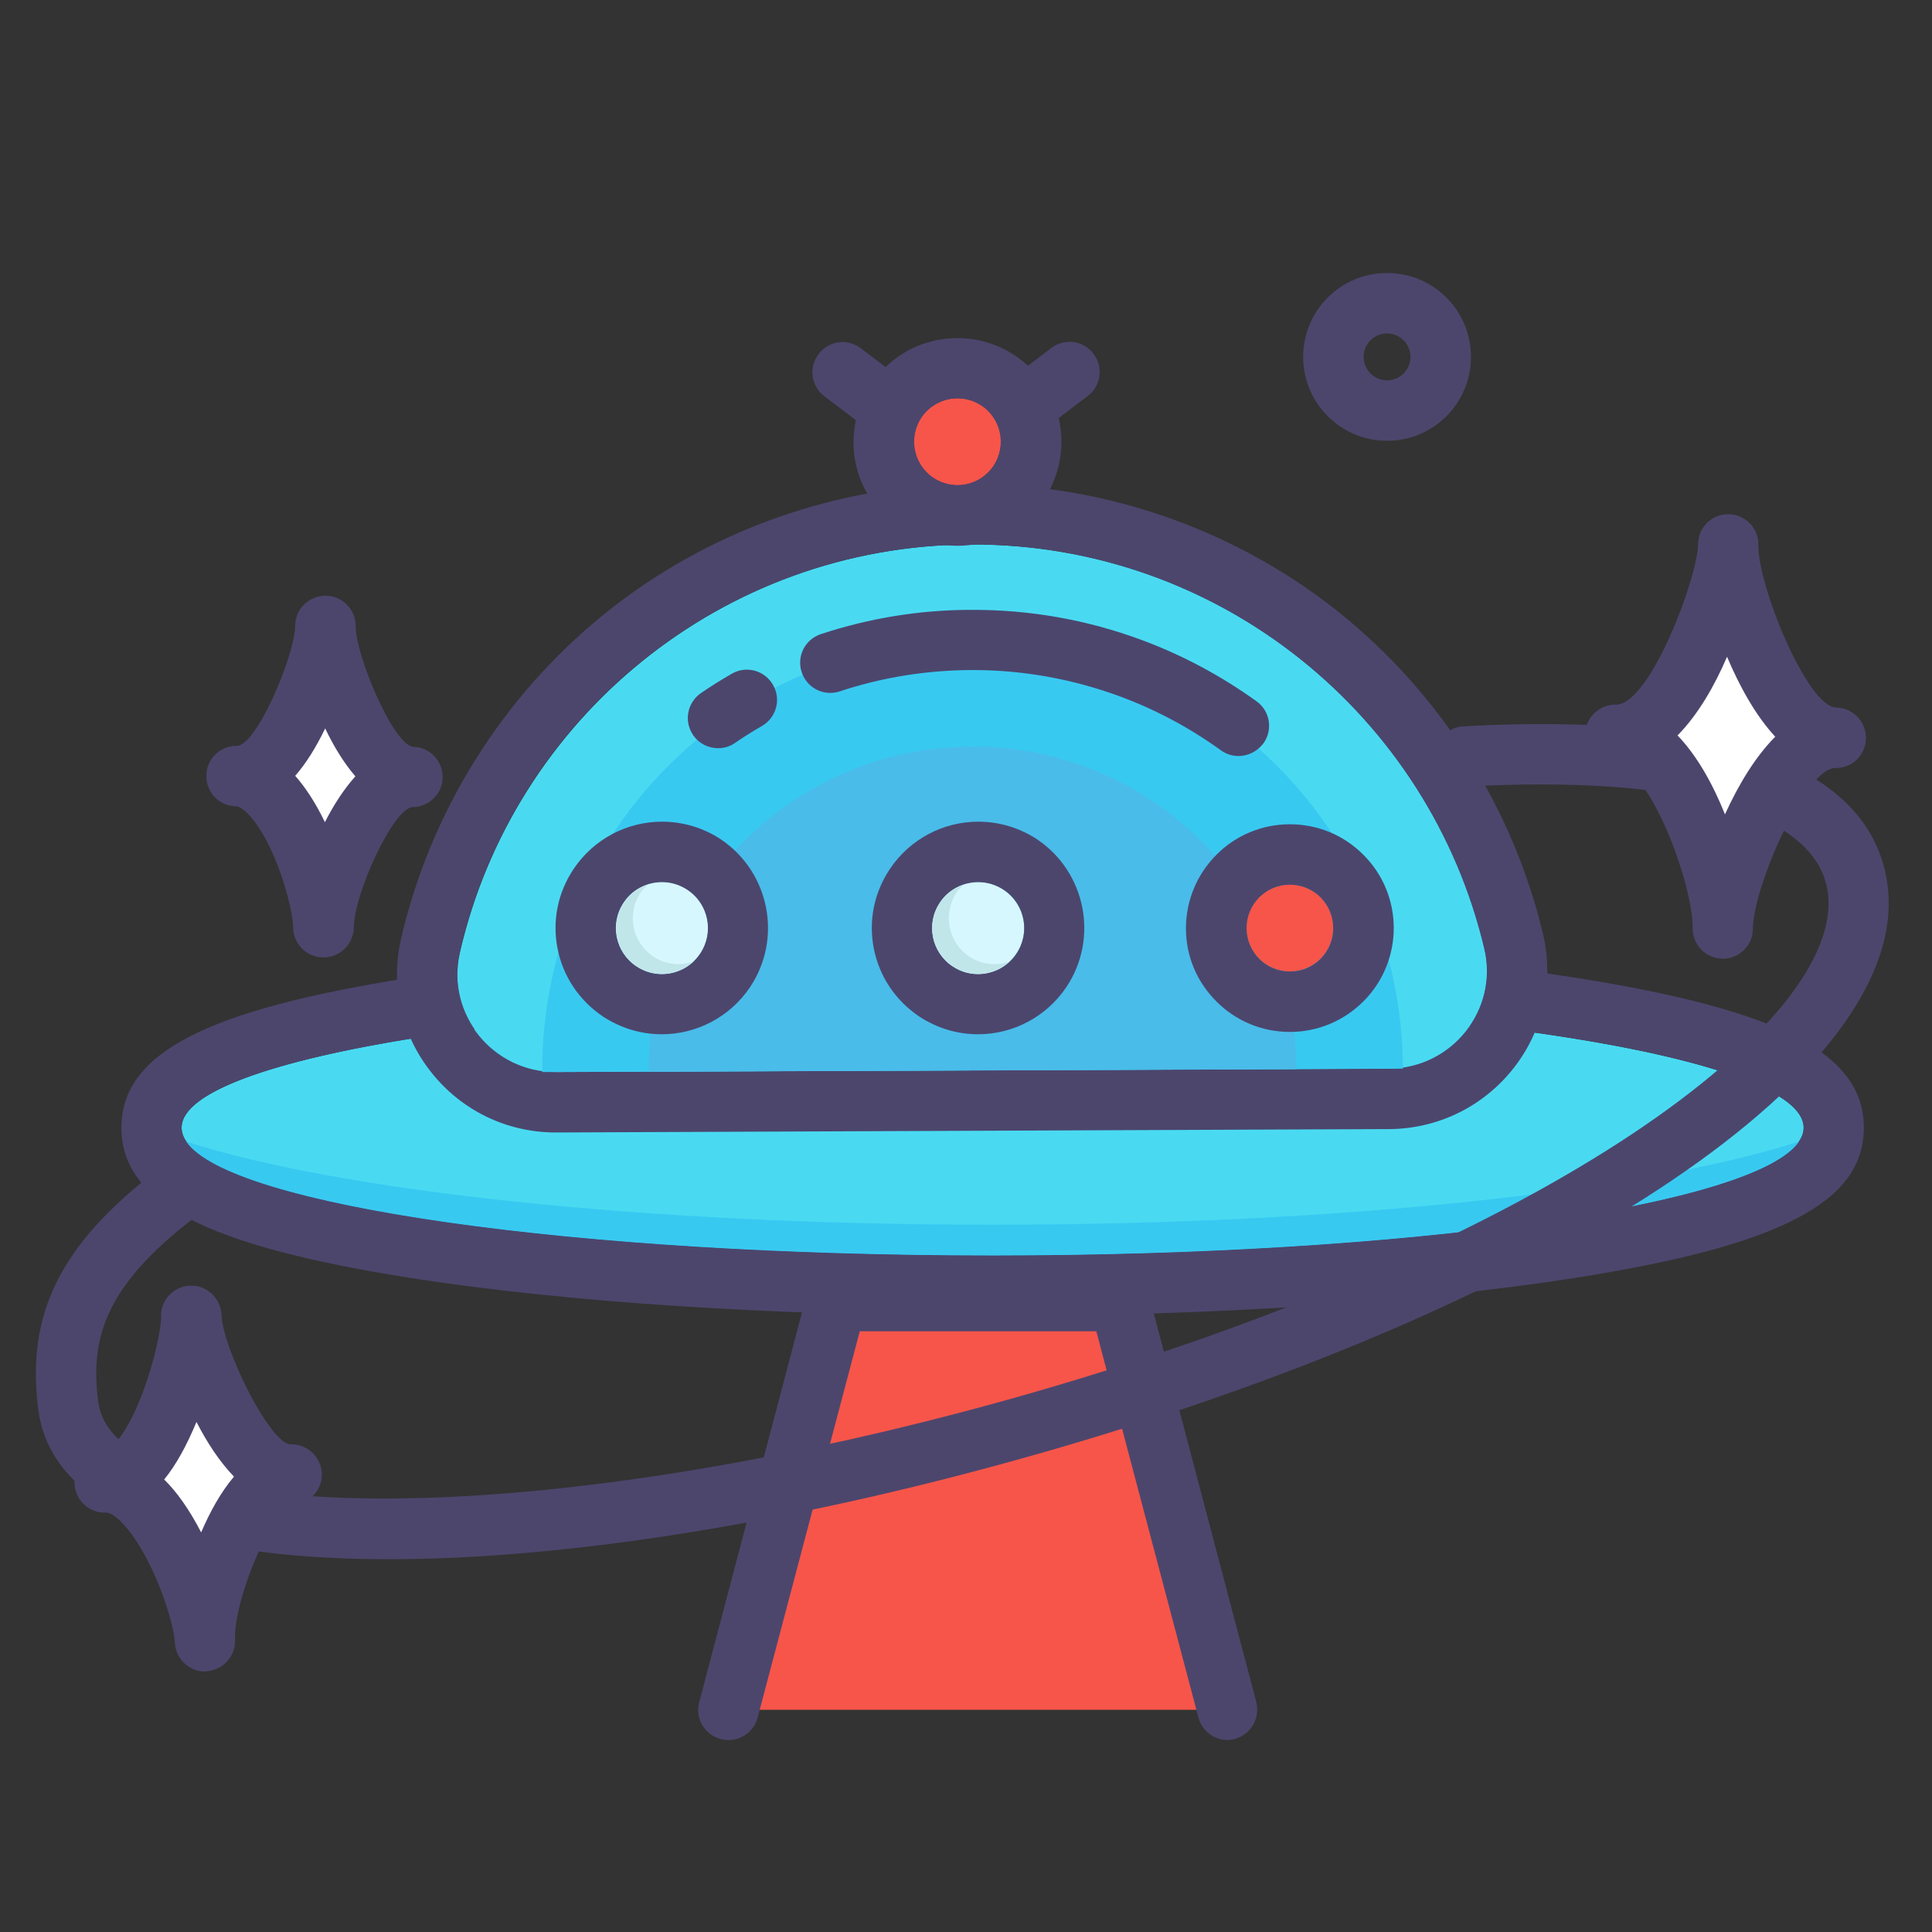 <?xml version="1.0" standalone="no"?><!DOCTYPE svg PUBLIC "-//W3C//DTD SVG 1.1//EN" "http://www.w3.org/Graphics/SVG/1.1/DTD/svg11.dtd"><svg t="1649680822487" class="icon" viewBox="0 0 1024 1024" version="1.1" xmlns="http://www.w3.org/2000/svg" p-id="95874" xmlns:xlink="http://www.w3.org/1999/xlink" width="200" height="200"><rect x="0" y="0" width="1024" height="1024" fill="#333333" stroke="none"/><defs><style type="text/css">@font-face { font-family: "feedback-iconfont"; src: url("//at.alicdn.com/t/font_1031158_u69w8yhxdu.woff2?t=1630033759944") format("woff2"), url("//at.alicdn.com/t/font_1031158_u69w8yhxdu.woff?t=1630033759944") format("woff"), url("//at.alicdn.com/t/font_1031158_u69w8yhxdu.ttf?t=1630033759944") format("truetype"); }
</style></defs><path d="M386.236 906.23l57.167-216.792h150.097l57.167 216.792" fill="#F7554A" p-id="95875"></path><path d="M650.667 922.248c-7.042 0-13.532-4.695-15.465-11.875l-54.129-204.779h-125.38l-54.129 204.779c-2.209 8.561-11.047 13.67-19.608 11.323-8.561-2.209-13.67-11.047-11.323-19.608l57.167-216.792c1.795-7.042 8.147-11.875 15.465-11.875h149.959c7.318 0 13.67 4.833 15.465 11.875l57.167 216.792c2.209 8.561-2.9 17.261-11.323 19.608-1.105 0.276-2.486 0.552-3.866 0.552z" fill="#4C466D" p-id="95876"></path><path d="M96.259 597.75a429.856 67.661 0 1 0 859.711 0 429.856 67.661 0 1 0-859.711 0Z" fill="#49DAF2" p-id="95877"></path><path d="M526.115 529.951c237.367 0 429.856 30.24 429.856 67.661s-192.489 67.661-429.856 67.661-429.856-30.24-429.856-67.661c0-37.283 192.489-67.661 429.856-67.661m0-31.897c-116.405 0-226.182 7.18-308.894 20.16-108.672 17.122-152.859 40.182-152.859 79.536s44.325 62.414 152.859 79.536c82.85 12.98 192.489 20.16 308.894 20.16 116.405 0 226.182-7.18 308.894-20.16 108.672-17.122 152.859-40.182 152.859-79.536s-44.325-62.414-152.859-79.536c-82.712-12.98-192.351-20.16-308.894-20.16z" fill="#4C466D" p-id="95878"></path><path d="M736.279 566.405c33.278-0.138 58.271-31.207 50.539-63.657C757.544 379.439 646.524 288.028 514.378 288.58c-132.146 0.552-242.338 92.931-270.645 216.378-7.457 32.45 17.675 63.381 51.091 63.243l441.455-1.795z" fill="#49DAF2" p-id="95879"></path><path d="M515.482 288.58c131.594 0 242.061 91.274 271.197 214.168 7.733 32.45-17.122 63.519-50.539 63.657l-441.455 1.795h-0.276c-33.278 0-58.271-30.793-50.815-63.243 28.169-123.447 138.498-215.825 270.645-216.378h1.243m0-32.036h-1.243c-70.561 0.276-139.603 24.855-194.284 69.18-53.853 43.635-91.964 104.806-107.429 172.053-5.661 24.855 0.138 50.677 16.156 70.699 16.018 20.16 40.044 31.759 65.866 31.759h0.276l441.455-1.795c25.822-0.138 49.848-11.875 65.866-32.174 15.88-20.16 21.541-45.982 15.742-70.975-15.88-66.971-54.405-127.59-108.258-170.81C654.809 280.709 585.905 256.544 515.482 256.544z" fill="#4C466D" p-id="95880"></path><path d="M287.367 568.2c-0.552-126.071 101.216-228.529 227.286-229.081S743.183 440.472 743.597 566.405" fill="#38C9F1" p-id="95881"></path><path d="M343.844 568.062c-0.414-94.726 76.084-171.915 170.948-172.329s171.915 76.084 172.329 170.948" fill="#49BCEA" p-id="95882"></path><path d="M656.466 400.704c-3.314 0-6.49-0.967-9.39-3.038-16.432-11.875-34.245-21.403-53.162-28.445-24.993-9.252-51.367-14.085-78.294-14.085h-0.967c-23.75 0.138-47.225 3.866-69.594 11.323-8.423 2.762-17.399-1.795-20.16-10.218-2.762-8.423 1.795-17.399 10.218-20.16 25.546-8.423 52.334-12.842 79.536-12.842 31.207-0.138 61.586 5.247 90.583 16.018 21.541 8.009 41.978 18.918 60.757 32.45 7.18 5.109 8.837 15.189 3.59 22.37-3.314 4.281-8.147 6.628-13.118 6.628zM380.574 396.562c-5.109 0-10.218-2.486-13.256-7.042-4.971-7.318-3.038-17.261 4.281-22.232 5.247-3.59 10.771-7.042 16.294-10.218 7.595-4.419 17.399-1.795 21.817 5.938 4.419 7.595 1.795 17.399-5.938 21.817-4.833 2.762-9.666 5.8-14.223 8.975-2.762 1.933-5.938 2.762-8.975 2.762z" fill="#4C466D" p-id="95883"></path><path d="M337.229 512.173a24.441 24.441 0 1 0 27.237-40.591 24.441 24.441 0 1 0-27.237 40.591Z" fill="#D7F7FF" p-id="95884"></path><path d="M350.886 467.537c4.695 0 9.39 1.381 13.532 4.143 11.185 7.457 14.223 22.646 6.628 33.831-4.695 7.042-12.428 10.771-20.298 10.771-4.695 0-9.39-1.381-13.532-4.143-11.185-7.457-14.223-22.646-6.628-33.831 4.695-7.042 12.428-10.771 20.298-10.771m0-32.036c-18.779 0-36.316 9.39-46.811 24.993-8.423 12.566-11.461 27.479-8.561 42.254 2.9 14.775 11.461 27.479 23.889 35.902 9.39 6.214 20.16 9.528 31.345 9.528 18.779 0 36.316-9.39 46.811-24.993 17.261-25.822 10.356-60.895-15.465-78.294-9.114-6.076-20.022-9.39-31.207-9.39zM735.174 233.622c-24.579 0-44.463-19.884-44.463-44.463s19.884-44.463 44.463-44.463c24.579 0 44.463 19.884 44.463 44.463s-19.884 44.463-44.463 44.463z m0-56.891c-6.904 0-12.428 5.523-12.428 12.428s5.661 12.428 12.428 12.428 12.428-5.523 12.428-12.428c0-6.766-5.523-12.428-12.428-12.428z" fill="#4C466D" p-id="95885"></path><path d="M343.153 468.918c-1.243 1.243-2.486 2.624-3.59 4.143-7.457 11.185-4.557 26.374 6.628 33.831 6.49 4.419 14.361 5.109 21.403 2.762-8.147 7.595-20.713 8.975-30.24 2.486-11.185-7.457-14.223-22.646-6.628-33.831 3.038-4.695 7.457-7.733 12.428-9.39z" fill="#C1E6EA" p-id="95886"></path><path d="M504.766 512.236a24.441 24.441 0 1 0 27.237-40.591 24.441 24.441 0 1 0-27.237 40.591Z" fill="#D7F7FF" p-id="95887"></path><path d="M518.52 467.537c4.695 0 9.39 1.381 13.532 4.143 11.185 7.457 14.223 22.646 6.628 33.831-4.695 7.042-12.428 10.771-20.298 10.771-4.695 0-9.39-1.381-13.532-4.143-11.185-7.457-14.223-22.646-6.628-33.831 4.695-7.042 12.428-10.771 20.298-10.771m0-32.036c-18.779 0-36.316 9.39-46.811 24.993-8.423 12.566-11.461 27.479-8.561 42.254 2.9 14.775 11.461 27.479 23.889 35.902 9.39 6.214 20.16 9.528 31.345 9.528 18.779 0 36.316-9.39 46.811-24.993 17.261-25.822 10.356-60.895-15.465-78.294-9.252-6.076-20.022-9.39-31.207-9.39z" fill="#4C466D" p-id="95888"></path><path d="M510.649 468.918c-1.243 1.243-2.486 2.624-3.59 4.143-7.457 11.185-4.557 26.374 6.628 33.831 6.49 4.419 14.361 5.109 21.403 2.762-8.147 7.595-20.713 8.975-30.24 2.486-11.185-7.457-14.223-22.646-6.628-33.831 3.038-4.695 7.595-7.733 12.428-9.39z" fill="#C1E6EA" p-id="95889"></path><path d="M172.481 331.8c-0.138 13.946-20.16 79.675-47.087 79.536 26.926 0.138 46.12 61.862 45.982 80.089 0.138-18.365 22.232-79.675 47.087-79.536-24.855-0.138-45.982-63.795-45.982-80.089z" fill="#FFFFFF" p-id="95890"></path><path d="M171.377 507.443c-8.837 0-16.018-7.18-16.018-16.018v-0.138c0-6.214-4.004-24.027-11.323-40.044-8.975-19.47-16.708-23.889-18.779-23.889-8.837 0-15.88-7.18-15.88-16.018v-0.138c0-8.837 7.18-15.88 16.018-15.88h0.138c10.494 0 30.793-48.191 30.931-63.657 0-8.837 7.18-15.88 16.018-15.88h0.138c8.561 0 15.465 6.766 15.88 15.189v0.829c-0.138 14.775 19.194 61.724 30.24 64.071h1.105c8.285 0.552 14.775 7.595 14.775 16.018 0 8.837-7.318 15.88-16.018 15.88h-0.138c-10.494 1.381-30.793 46.258-30.931 63.657-0.138 8.975-7.318 16.018-16.156 16.018zM156.464 411.199c5.247 5.938 10.632 13.946 15.742 24.579 4.557-8.975 9.942-17.399 16.156-24.303-6.214-7.18-11.599-16.156-16.018-25.407-4.971 10.356-10.218 18.641-15.88 25.131zM480.685 239.146c-3.314 0-6.766-1.105-9.666-3.314l-34.107-25.822c-7.042-5.385-8.423-15.327-3.038-22.37 5.385-7.042 15.327-8.423 22.37-3.038l34.107 25.822c7.042 5.385 8.423 15.327 3.038 22.37-3.176 4.143-7.871 6.352-12.704 6.352zM535.643 236.937c-4.833 0-9.666-2.209-12.704-6.352-5.385-7.042-4.004-17.122 3.038-22.37l31.207-23.75c7.042-5.385 17.122-4.004 22.37 3.038 5.385 7.042 4.004 17.122-3.038 22.37l-31.207 23.75c-2.9 2.347-6.352 3.314-9.666 3.314z" fill="#4C466D" p-id="95891"></path><path d="M526.115 649.117c-185.171 0-345.901-17.813-427.37-44.049 23.06 33.969 205.607 60.343 427.37 60.343s404.172-26.512 427.37-60.343c-81.47 26.098-242.199 44.049-427.37 44.049z" fill="#38C9F1" p-id="95892"></path><path d="M206.036 826.417c-68.075 0-121.514-10.08-152.721-30.517-19.332-12.704-30.517-29.136-33.002-48.744-6.628-50.815 11.737-87.683 63.243-127.175 7.042-5.385 17.122-4.004 22.37 3.038 5.385 7.042 4.004 17.122-2.9 22.37-48.191 36.868-55.234 64.761-50.953 97.625 1.381 10.08 7.457 18.641 18.779 26.098 65.452 42.944 266.088 29.826 477.219-31.207C822.719 658.645 977.65 540.998 968.812 473.198c-5.523-42.116-75.118-62.552-191.246-56.338-8.561 0.552-16.432-6.214-16.846-15.051-0.414-8.837 6.214-16.432 15.051-16.846 175.505-9.528 219.001 40.459 224.663 84.093 12.704 97.349-169.843 220.52-443.664 299.642-131.732 38.111-255.594 57.719-350.734 57.719z" fill="#4C466D" p-id="95893"></path><path d="M101.506 697.585c0.69 15.051-17.261 86.993-45.982 88.236 28.721-1.243 52.334 64.347 53.162 84.093-0.829-19.746 19.47-87.131 45.982-88.236-26.65 1.105-52.472-66.557-53.162-84.093z" fill="#FFFFFF" p-id="95894"></path><path d="M108.687 885.932c-8.561 0-15.604-6.766-16.018-15.327-0.276-7.042-5.385-25.96-14.361-43.358-9.666-18.779-18.365-25.546-21.955-25.546h-0.138c-8.975 0.414-16.294-6.49-16.708-15.327v-0.69c0-8.561 6.766-15.604 15.327-16.018 2.762-0.138 11.185-7.318 19.746-28.86 7.871-19.884 11.047-38.802 10.771-42.668-0.414-8.837 6.49-16.294 15.327-16.708 8.699-0.414 16.294 6.49 16.708 15.327 0.69 18.089 25.546 68.075 36.454 68.766h0.69c8.561 0 15.604 6.766 16.018 15.327 0.414 8.837-6.49 16.294-15.327 16.708-10.356 0.69-31.483 50.125-30.655 71.528v0.69c0 8.561-6.766 15.604-15.327 16.018-0.138 0.138-0.414 0.138-0.552 0.138z m-21.679-101.768c6.49 6.352 13.118 15.465 19.608 28.031 4.695-10.909 10.356-21.265 17.399-29.55-7.733-8.009-14.361-18.227-19.884-28.998-5.247 12.704-10.909 22.922-17.122 30.517z" fill="#4C466D" p-id="95895"></path><path d="M667.396 508.222a23.06 23.06 0 1 0 32.478-32.745 23.06 23.06 0 1 0-32.478 32.745Z" fill="#F7554A" p-id="95896"></path><path d="M683.669 468.918c5.8 0 11.737 2.209 16.156 6.628 8.975 8.975 9.114 23.474 0.138 32.588-4.557 4.557-10.356 6.766-16.294 6.766-5.8 0-11.737-2.209-16.156-6.628-8.975-8.975-9.114-23.474-0.138-32.588 4.557-4.557 10.356-6.766 16.294-6.766m0-32.036c-14.775 0-28.721 5.8-39.078 16.294-10.356 10.494-16.018 24.303-16.018 38.94 0 14.637 5.8 28.445 16.294 38.802 10.356 10.356 24.165 16.018 38.802 16.018 14.775 0 28.583-5.8 39.078-16.294 21.403-21.541 21.265-56.476-0.276-77.741-10.356-10.356-24.165-16.018-38.802-16.018z" fill="#4C466D" p-id="95897"></path><path d="M491.22 250.511a23.06 23.06 0 1 0 32.478-32.745 23.06 23.06 0 1 0-32.478 32.745Z" fill="#F7554A" p-id="95898"></path><path d="M507.473 211.115c5.8 0 11.737 2.209 16.156 6.628 8.975 8.975 9.114 23.474 0.138 32.588-4.557 4.557-10.356 6.766-16.294 6.766-5.8 0-11.737-2.209-16.156-6.628-8.975-8.975-9.114-23.474-0.138-32.588 4.419-4.419 10.356-6.766 16.294-6.766m0-31.897c-14.775 0-28.721 5.8-39.078 16.294-10.356 10.494-16.018 24.303-16.018 38.94 0 14.637 5.8 28.445 16.294 38.802 10.356 10.356 24.165 16.018 38.802 16.018 14.775 0 28.583-5.8 39.078-16.294 10.356-10.494 16.018-24.303 16.018-38.94 0-14.637-5.8-28.445-16.294-38.802-10.494-10.356-24.165-16.018-38.802-16.018z" fill="#4C466D" p-id="95899"></path><path d="M915.926 288.58c-0.276 17.813-25.96 101.492-59.928 100.939 33.969 0.414 57.443 79.122 57.167 102.596 0.276-23.336 28.583-101.354 59.928-100.939-31.345-0.414-57.443-81.746-57.167-102.596z" fill="#FFFFFF" p-id="95900"></path><path d="M913.164 508.134h-0.276c-8.699-0.138-15.742-7.318-15.742-16.018v-0.276c0.276-22.922-22.922-86.164-41.287-86.303-8.699-0.138-15.742-7.318-15.742-16.018v-0.276c0.138-8.837 7.595-15.88 16.156-15.742h0.138c18.227 0 43.358-67.385 43.635-85.198 0.138-8.837 7.18-15.88 16.156-15.742 8.837 0.138 15.88 7.318 15.742 16.156-0.276 21.955 26.098 86.164 41.287 86.303 8.699 0.138 15.742 7.318 15.742 16.018v0.276c-0.138 8.837-7.18 15.88-16.156 15.742h-0.138c-15.742 0-43.358 62.69-43.635 85.198 0 8.837-7.18 15.88-15.88 15.88z m-24.027-118.338c10.494 10.909 18.918 26.236 25.131 41.839 7.042-15.465 16.018-30.517 26.65-41.149-10.356-11.185-18.918-26.65-25.546-42.392-6.628 15.465-15.465 30.793-26.236 41.701z" fill="#4C466D" p-id="95901"></path></svg>